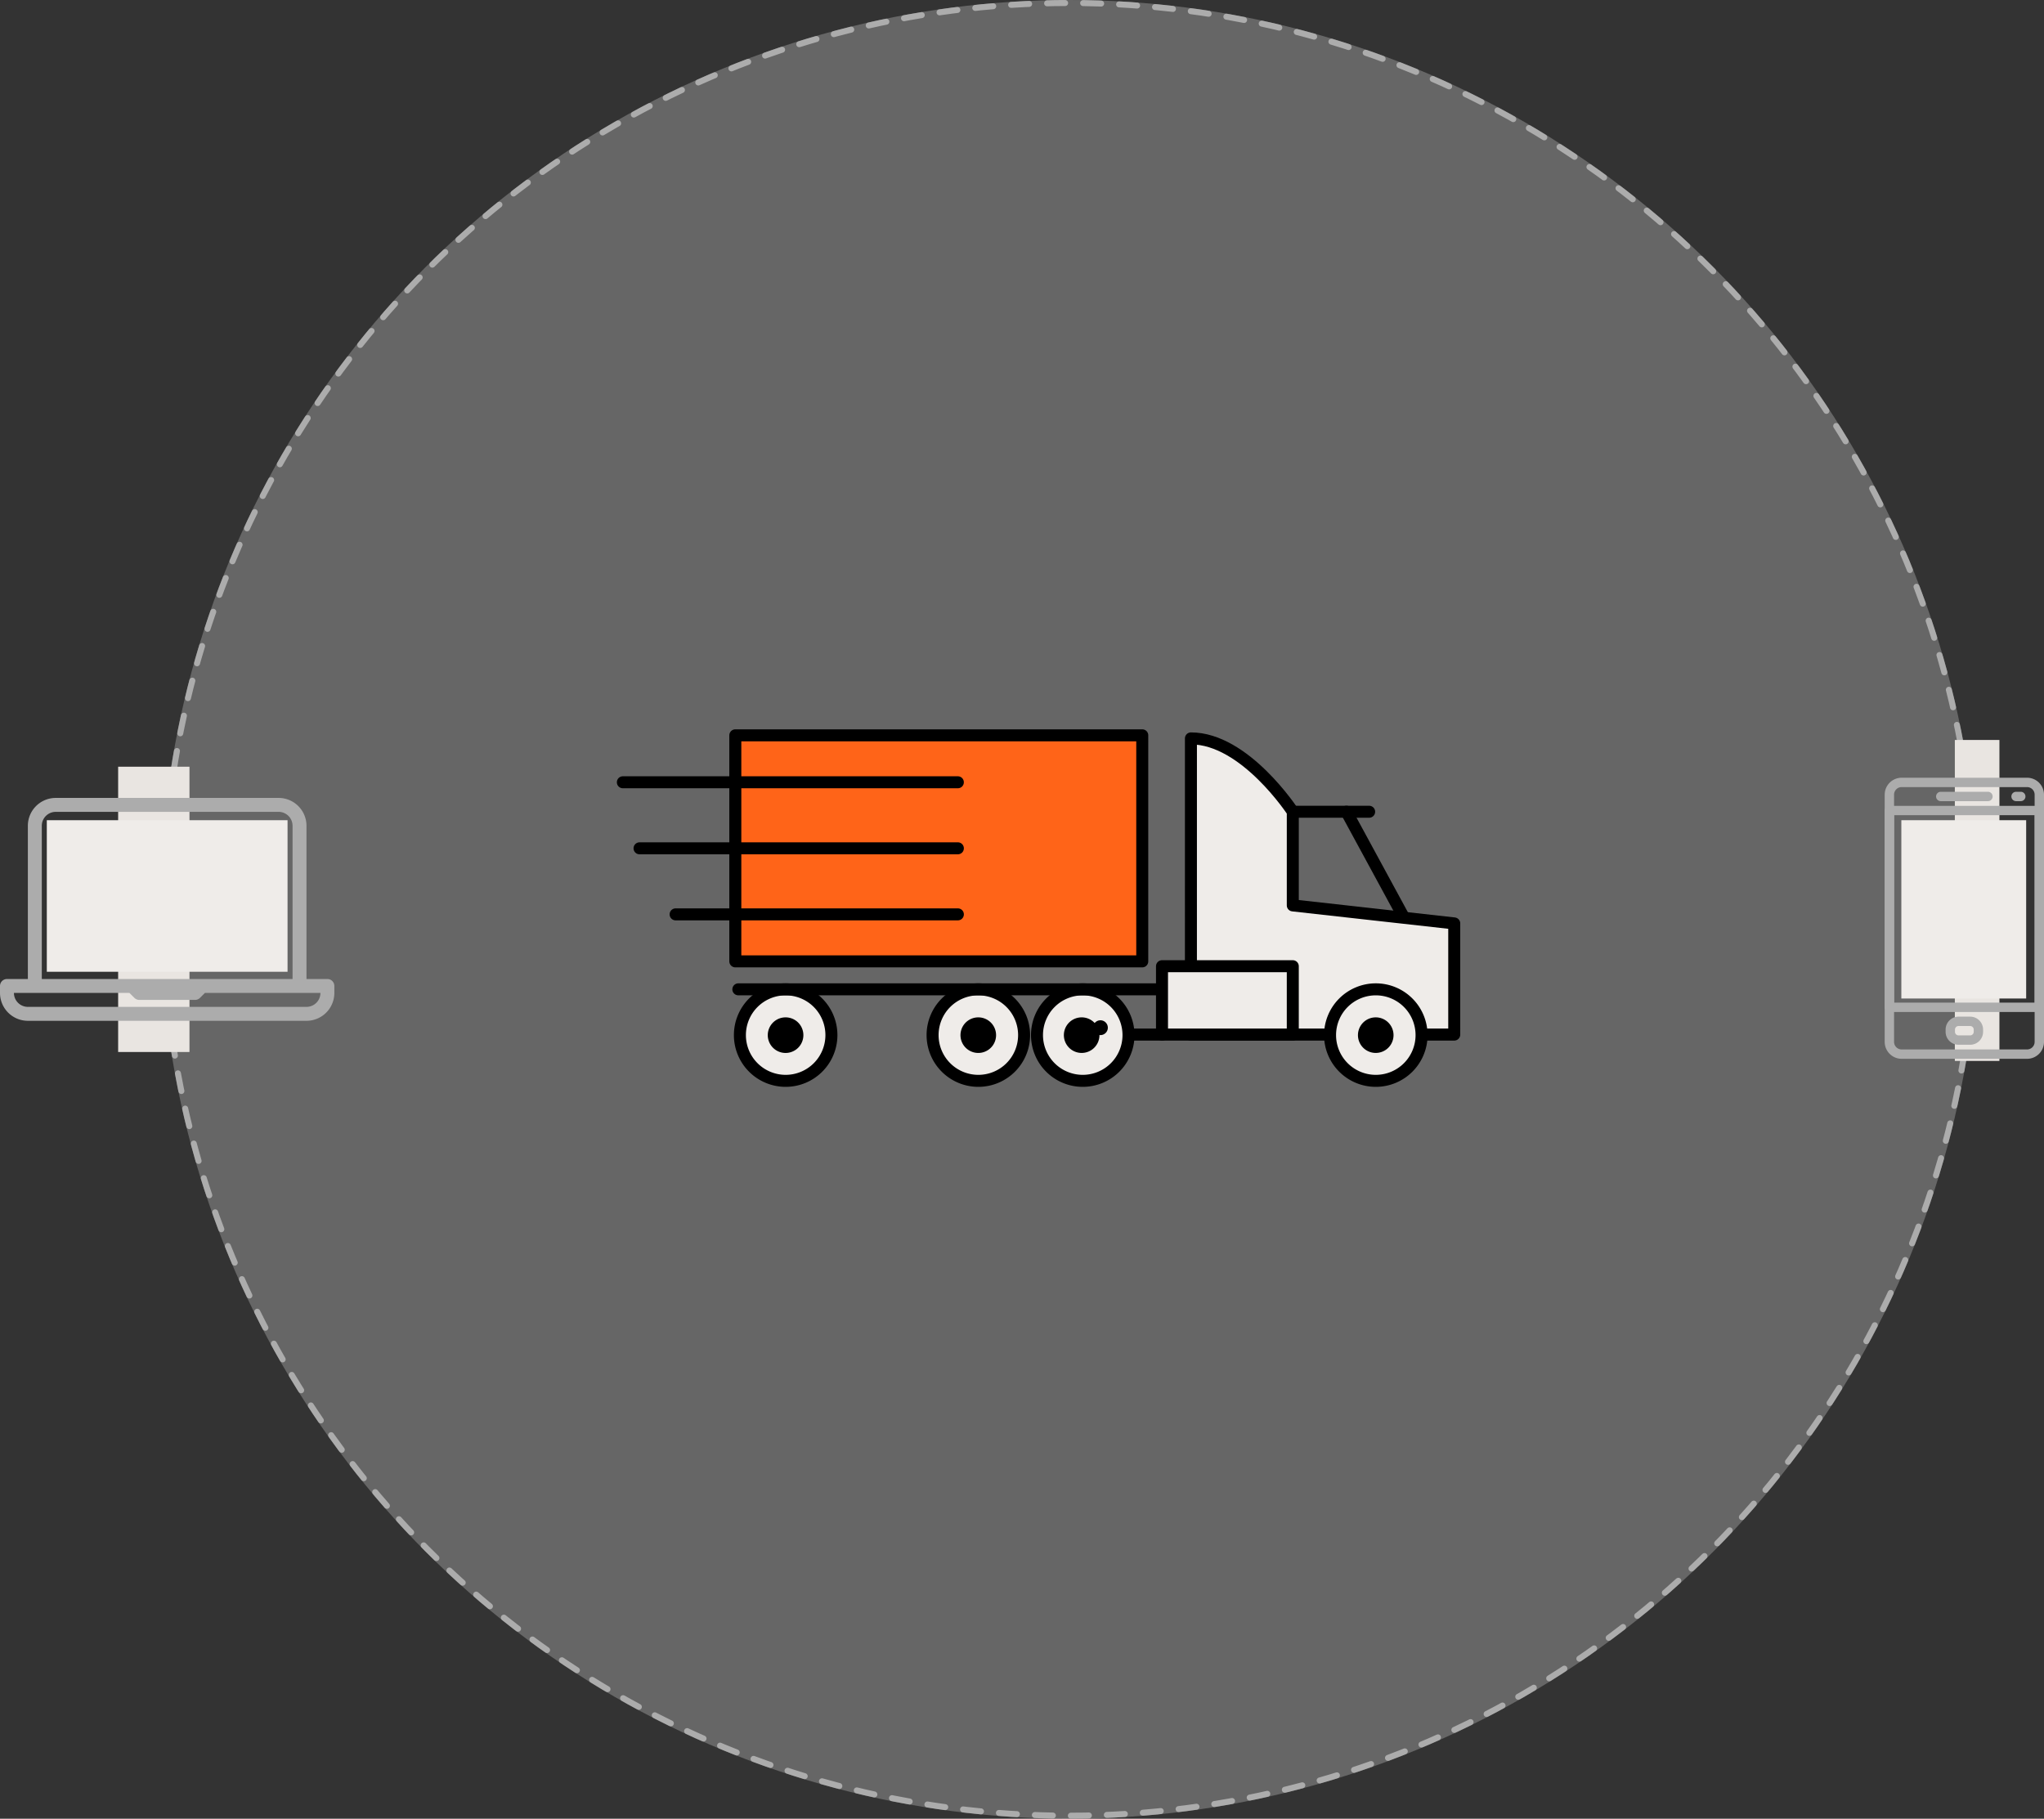 <svg xmlns="http://www.w3.org/2000/svg" width="340.574" height="303.062" viewBox="0 0 340.574 303.062"><rect x="0" y="0" width="340.574" height="303.062" fill="#333333" stroke="none"/><defs><style>.a{fill:rgba(255,255,255,0.25);stroke:#acacac;stroke-dasharray:3;}.a,.e,.f,.g{stroke-linecap:round;}.b{fill:#e9e5e1;}.c{fill:#acacac;}.d,.f{fill:#efece9;}.e{fill:#ff6418;}.e,.f,.g{stroke:#000;stroke-linejoin:round;stroke-width:2px;}.g,.i{fill:none;}.h{stroke:none;}</style></defs><g transform="translate(-14.75 -255.469)"><g transform="translate(-55 -39.531)"><g class="a" transform="translate(96.411 295)"><circle class="h" cx="151.531" cy="151.531" r="151.531"/><circle class="i" cx="151.531" cy="151.531" r="151.031"/></g><g transform="translate(383.782 418.305)"><rect class="b" width="7.428" height="53.482" transform="translate(11.686 0)"/><g transform="translate(8.587 8.635)"><g transform="translate(0)"><path class="c" d="M213.388,25.6h-7.806a.781.781,0,1,0,0,1.561h7.806a.781.781,0,1,0,0-1.561Z" transform="translate(-204.801 -25.6)"/></g></g><g transform="translate(21.077 8.635)"><g transform="translate(0)"><path class="c" d="M342.9,25.6h-.781a.781.781,0,0,0,0,1.561h.781a.781.781,0,1,0,0-1.561Z" transform="translate(-341.334 -25.6)"/></g></g><g transform="translate(10.148 46.105)"><g transform="translate(0)"><path class="c" d="M225.959,435.2h-1.938a2.157,2.157,0,0,0-2.154,2.154v.377a2.156,2.156,0,0,0,2.153,2.153h1.938a2.156,2.156,0,0,0,2.154-2.153v-.377A2.156,2.156,0,0,0,225.959,435.2Zm.592,2.531a.592.592,0,0,1-.592.592h-1.938a.593.593,0,0,1-.593-.592v-.377a.593.593,0,0,1,.593-.593h1.938a.593.593,0,0,1,.593.593Z" transform="translate(-221.867 -435.2)"/></g></g><g transform="translate(0 6.293)"><path class="c" d="M134.653,0h-20.9a2.826,2.826,0,0,0-2.822,2.822V44.016a2.825,2.825,0,0,0,2.822,2.822h20.9a2.825,2.825,0,0,0,2.822-2.821V2.822A2.825,2.825,0,0,0,134.653,0Zm1.26,44.016a1.262,1.262,0,0,1-1.26,1.261h-20.9a1.262,1.262,0,0,1-1.261-1.26V2.822a1.262,1.262,0,0,1,1.261-1.261h20.9a1.262,1.262,0,0,1,1.261,1.261V44.016Z" transform="translate(-110.933)"/></g><g transform="translate(0 10.977)"><g transform="translate(0)"><path class="c" d="M136.695,51.2h-24.98a.781.781,0,0,0-.781.781V84.767a.781.781,0,0,0,.781.781H136.7a.781.781,0,0,0,.781-.781V51.981A.781.781,0,0,0,136.695,51.2Zm-.781,32.787H112.5V52.761h23.419Z" transform="translate(-110.934 -51.2)"/></g></g><rect class="d" width="20.798" height="29.712" transform="translate(2.772 13.37)"/></g><g transform="translate(69.75 422.762)"><rect class="b" width="11.885" height="47.539" transform="translate(19.685 0)"/><g transform="translate(0 5.2)"><path class="c" d="M54.549,115.509H51.067V89.976a4.647,4.647,0,0,0-4.643-4.643H9.285a4.647,4.647,0,0,0-4.643,4.643v25.534H1.161A1.16,1.16,0,0,0,0,116.67v1.161a4.647,4.647,0,0,0,4.643,4.643H51.068a4.647,4.647,0,0,0,4.642-4.643V116.67A1.16,1.16,0,0,0,54.549,115.509ZM6.964,89.976a2.324,2.324,0,0,1,2.321-2.321h37.14a2.324,2.324,0,0,1,2.321,2.321v25.534H6.964Zm44.1,30.176H4.643a2.324,2.324,0,0,1-2.321-2.321h19.25l.821.821a1.16,1.16,0,0,0,.821.34H32.5a1.16,1.16,0,0,0,.821-.34l.821-.821h19.25A2.324,2.324,0,0,1,51.067,120.152Z" transform="translate(0 -85.333)"/></g><rect class="d" width="40.111" height="25.255" transform="translate(7.8 8.914)"/></g></g><g transform="translate(-5925.668 95.788)"><path class="e" d="M138.585,282.212H70.779V319.88h67.805Z" transform="translate(5992.159)"/><path class="f" d="M109.461,323.615a7.624,7.624,0,1,0-7.623-7.624A7.624,7.624,0,0,0,109.461,323.615Z" transform="translate(6011.365 16.174)"/><path class="f" d="M78.875,323.615a7.624,7.624,0,1,0-7.624-7.624A7.624,7.624,0,0,0,78.875,323.615Z" transform="translate(5992.45 16.174)"/><path class="f" d="M98.713,323.615a7.624,7.624,0,1,0-7.624-7.624A7.624,7.624,0,0,0,98.713,323.615Z" transform="translate(6004.718 16.174)"/><path class="g" d="M116.593,313.025H111.66" transform="translate(6017.439 19.055)"/><path class="g" d="M71.09,308.366h70.591" transform="translate(5992.351 16.173)"/><path class="f" d="M133.7,290.081l9.6,17.676" transform="translate(6031.068 4.866)"/><path class="f" d="M117.685,331.884h43.876V313.359l-26.9-3V294.751s-7.958-12.222-16.974-12.222Z" transform="translate(6021.165 0.196)"/><path class="f" d="M136.5,305.985H114.708v11.393H136.5Z" transform="translate(6019.324 14.701)"/><path class="g" d="M59.2,287.046h55.816" transform="translate(5985 2.989)"/><path class="g" d="M60.918,293.846h53.04" transform="translate(5986.061 7.194)"/><path class="g" d="M64.632,300.647h47.03" transform="translate(5988.357 11.4)"/><path class="f" d="M139.633,323.615a7.624,7.624,0,1,0-7.623-7.624A7.624,7.624,0,0,0,139.633,323.615Z" transform="translate(6030.023 16.174)"/><path d="M140.81,314.206a2.964,2.964,0,1,1-.867-2.085A2.963,2.963,0,0,1,140.81,314.206Z" transform="translate(6031.8 17.958)"/><path d="M140.81,314.206a2.964,2.964,0,1,1-.867-2.085A2.963,2.963,0,0,1,140.81,314.206Z" transform="translate(5982.8 17.958)"/><path d="M110.643,314.206a1.233,1.233,0,1,0-.031,0" transform="translate(6013.146 17.958)"/><path d="M99.89,314.206a2.965,2.965,0,1,1-.868-2.085A2.963,2.963,0,0,1,99.89,314.206Z" transform="translate(6006.495 17.958)"/><path d="M80.051,314.206a2.966,2.966,0,1,1-.868-2.085A2.965,2.965,0,0,1,80.051,314.206Z" transform="translate(5994.227 17.958)"/><path class="g" d="M128.18,290.081h12.712" transform="translate(6027.655 4.866)"/></g></g></svg>